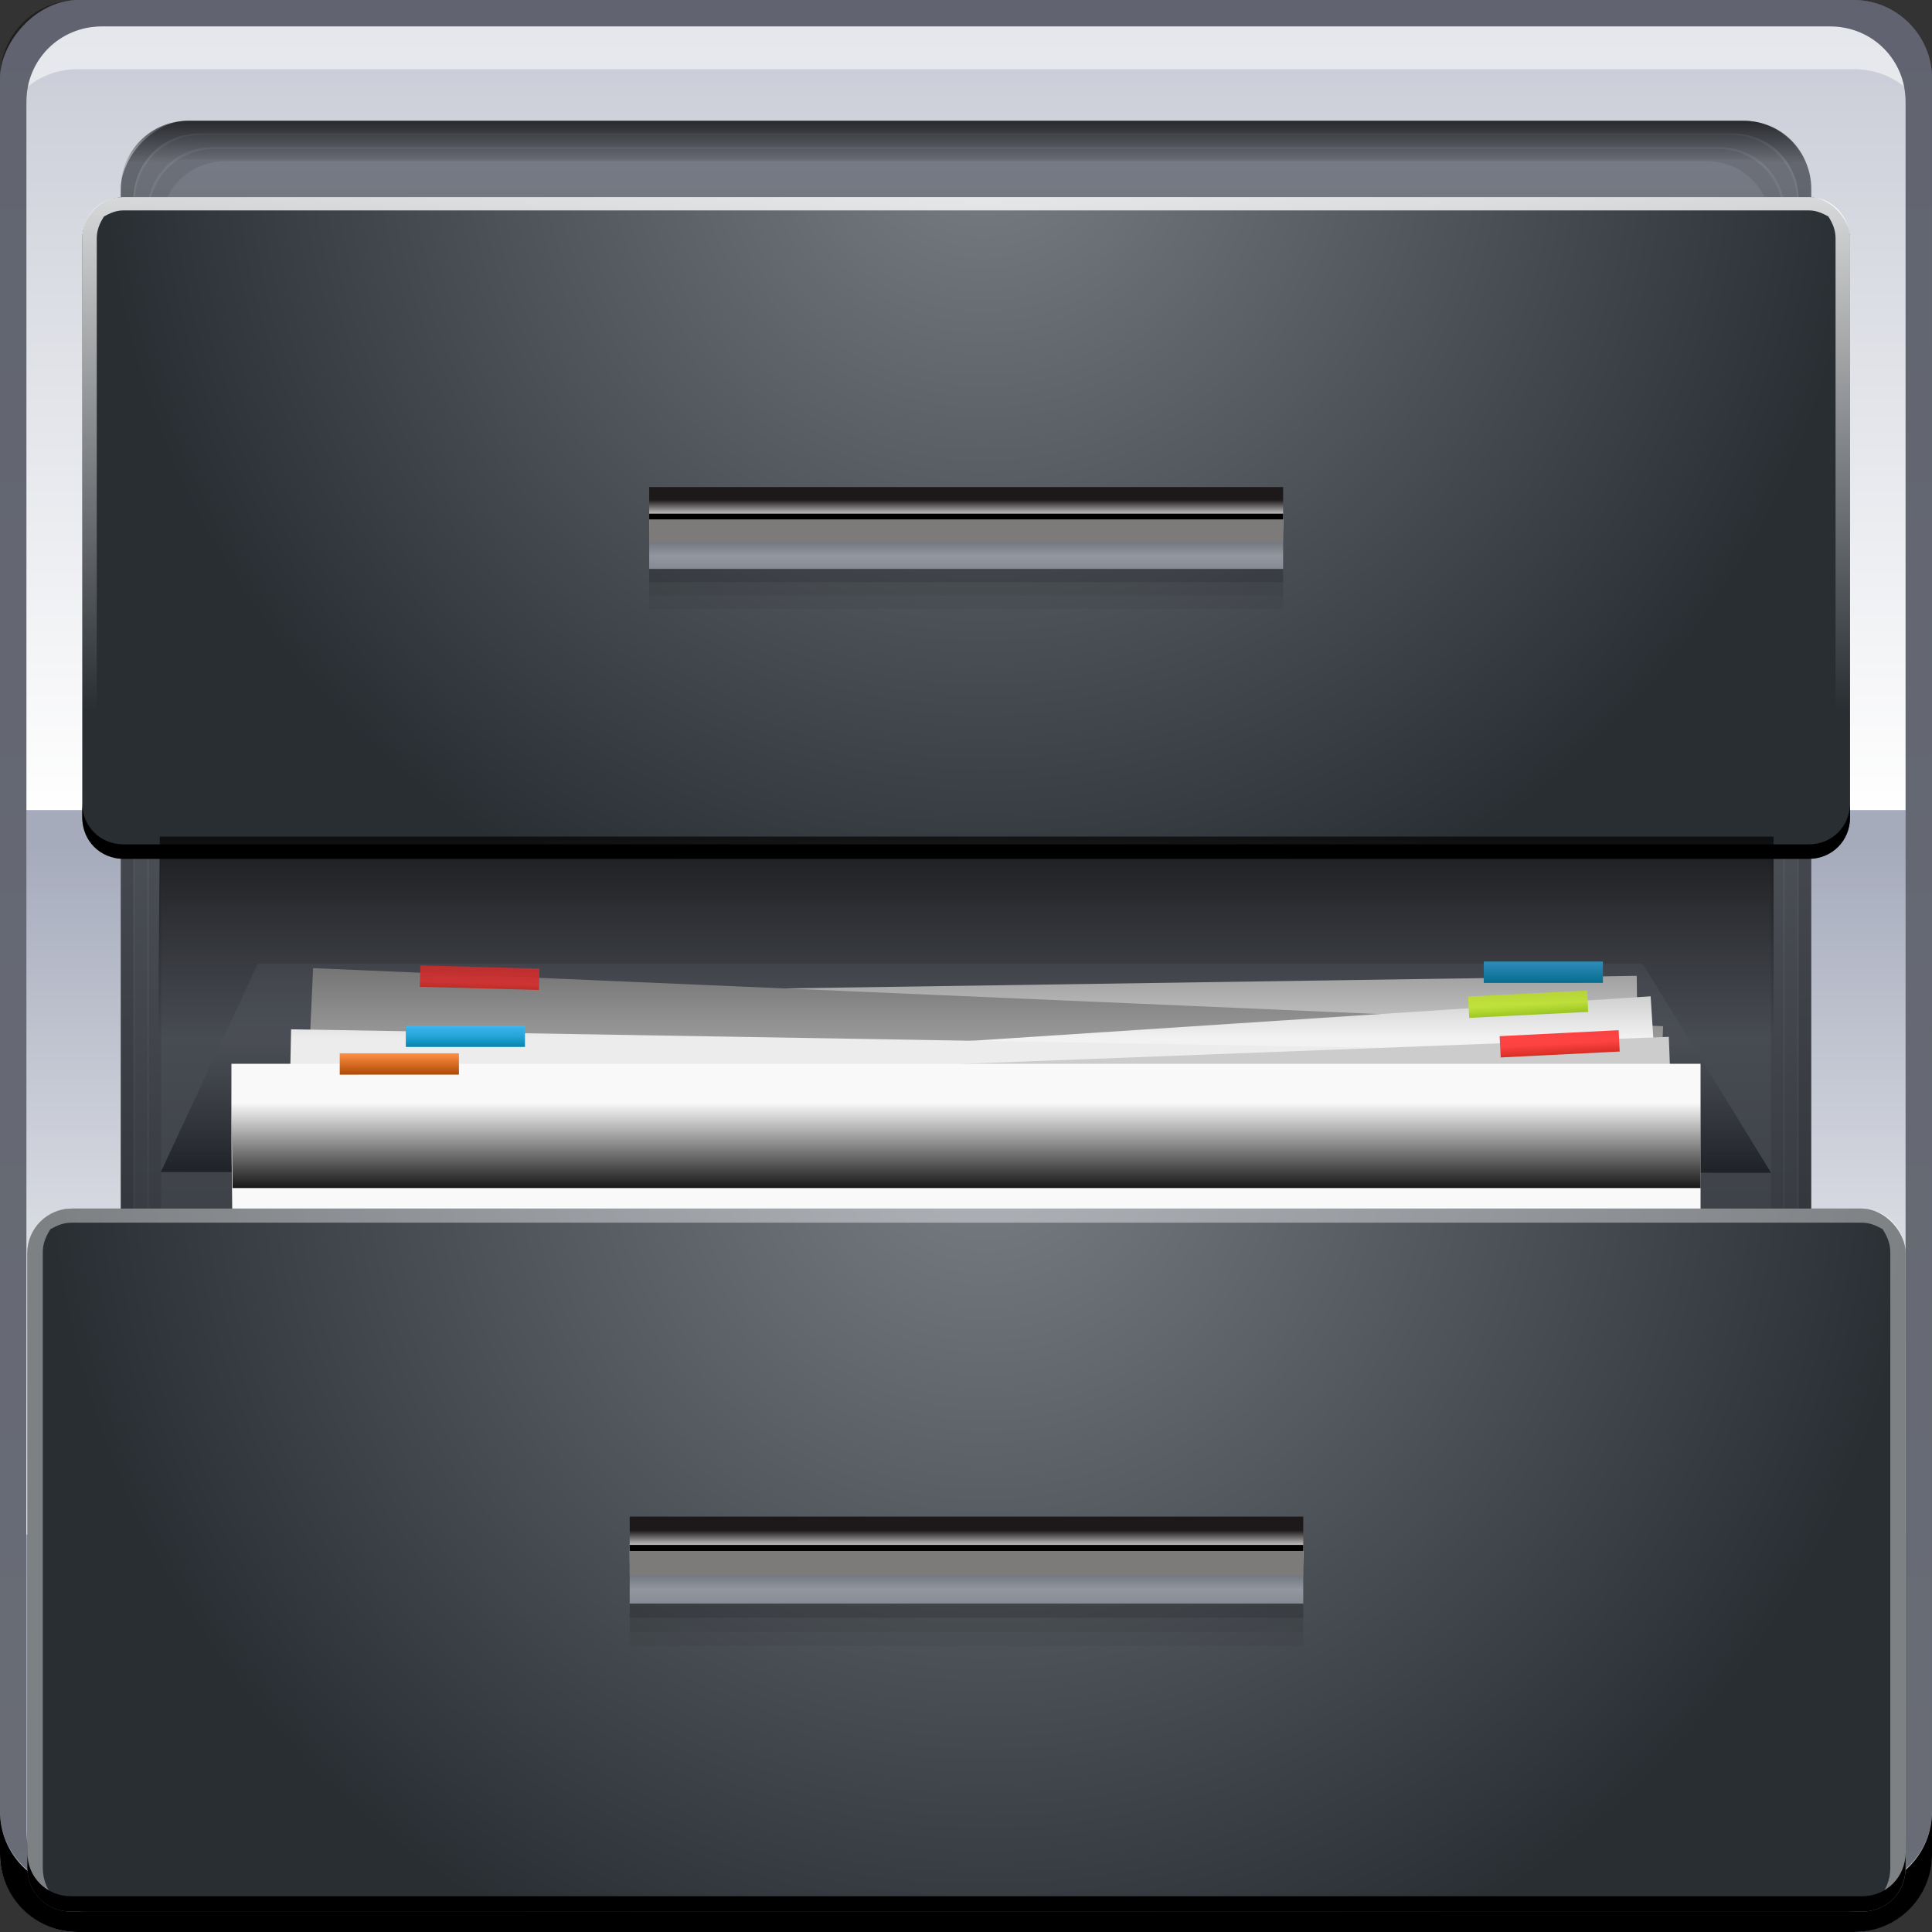 <?xml version="1.0" encoding="UTF-8" standalone="no"?>
<!-- Created with Inkscape (http://www.inkscape.org/) -->

<svg
   xmlns:dc="http://purl.org/dc/elements/1.1/"
   xmlns:cc="http://creativecommons.org/ns#"
   xmlns:rdf="http://www.w3.org/1999/02/22-rdf-syntax-ns#"
   xmlns:svg="http://www.w3.org/2000/svg"
   xmlns="http://www.w3.org/2000/svg"
   xmlns:xlink="http://www.w3.org/1999/xlink"
   xmlns:sodipodi="http://sodipodi.sourceforge.net/DTD/sodipodi-0.dtd"
   xmlns:inkscape="http://www.inkscape.org/namespaces/inkscape"
   width="48"
   height="48"
   id="svg2"
   version="1.1"
   inkscape:version="0.48+devel r12126"
   sodipodi:docname="file-manager.svg">
  <rect width="100%" height="100%" fill="#333333" stroke="none"/>
  <defs
     id="defs4">
    <linearGradient
       id="linearGradient2016"
       inkscape:collect="always">
      <stop
         id="stop2018"
         offset="0"
         style="stop-color:#6fa800;stop-opacity:1" />
      <stop
         id="stop2020"
         offset="1"
         style="stop-color:#d8ff3c;stop-opacity:0.957" />
    </linearGradient>
    <linearGradient
       inkscape:collect="always"
       id="linearGradient2006">
      <stop
         style="stop-color:#a81700;stop-opacity:1"
         offset="0"
         id="stop2008" />
      <stop
         style="stop-color:#ff3c3c;stop-opacity:0.957"
         offset="1"
         id="stop2010" />
    </linearGradient>
    <linearGradient
       id="linearGradient1996"
       inkscape:collect="always">
      <stop
         id="stop1998"
         offset="0"
         style="stop-color:#0080a8;stop-opacity:1" />
      <stop
         id="stop2000"
         offset="1"
         style="stop-color:#3cc0ff;stop-opacity:0.957" />
    </linearGradient>
    <linearGradient
       id="linearGradient1986"
       inkscape:collect="always">
      <stop
         id="stop1988"
         offset="0"
         style="stop-color:#1f2227;stop-opacity:1" />
      <stop
         id="stop1990"
         offset="1"
         style="stop-color:#787c86;stop-opacity:0.293" />
    </linearGradient>
    <linearGradient
       inkscape:collect="always"
       id="linearGradient1968">
      <stop
         style="stop-color:#a84400;stop-opacity:1"
         offset="0"
         id="stop1970" />
      <stop
         style="stop-color:#ff8a3c;stop-opacity:0.957"
         offset="1"
         id="stop1972" />
    </linearGradient>
    <linearGradient
       inkscape:collect="always"
       id="linearGradient1873">
      <stop
         style="stop-color:#000000;stop-opacity:1;"
         offset="0"
         id="stop1875" />
      <stop
         style="stop-color:#000000;stop-opacity:0;"
         offset="1"
         id="stop1877" />
    </linearGradient>
    <linearGradient
       inkscape:collect="always"
       id="linearGradient1723">
      <stop
         style="stop-color:#ffffff;stop-opacity:1;"
         offset="0"
         id="stop1725" />
      <stop
         style="stop-color:#ffffff;stop-opacity:0;"
         offset="1"
         id="stop1727" />
    </linearGradient>
    <linearGradient
       inkscape:collect="always"
       id="linearGradient1713">
      <stop
         style="stop-color:#7a7f86;stop-opacity:1"
         offset="0"
         id="stop1715" />
      <stop
         style="stop-color:#292e33;stop-opacity:1"
         offset="1"
         id="stop1717" />
    </linearGradient>
    <linearGradient
       inkscape:collect="always"
       id="linearGradient1663">
      <stop
         style="stop-color:#1f2227;stop-opacity:1"
         offset="0"
         id="stop1665" />
      <stop
         style="stop-color:#787c86;stop-opacity:1"
         offset="1"
         id="stop1667" />
    </linearGradient>
    <linearGradient
       inkscape:collect="always"
       id="linearGradient909">
      <stop
         style="stop-color:#000000;stop-opacity:1;"
         offset="0"
         id="stop911" />
      <stop
         style="stop-color:#000000;stop-opacity:0;"
         offset="1"
         id="stop913" />
    </linearGradient>
    <linearGradient
       inkscape:collect="always"
       xlink:href="#linearGradient2026"
       id="linearGradient1655"
       x1="23.158"
       y1="-1052.018"
       x2="23.158"
       y2="-1004.456"
       gradientUnits="userSpaceOnUse"
       gradientTransform="translate(0,-8.6914063e-6)" />
    <linearGradient
       inkscape:collect="always"
       xlink:href="#linearGradient1663"
       id="linearGradient1661"
       gradientUnits="userSpaceOnUse"
       x1="23.158"
       y1="-1052.018"
       x2="23.158"
       y2="-1004.456"
       gradientTransform="matrix(0.875,0,0,0.875,3,-128.545)" />
    <radialGradient
       inkscape:collect="always"
       xlink:href="#linearGradient1713"
       id="radialGradient1711"
       cx="24.434"
       cy="1005.073"
       fx="24.434"
       fy="1005.073"
       r="22.875"
       gradientTransform="matrix(1,0,0,0.975,0,27.31)"
       gradientUnits="userSpaceOnUse" />
    <linearGradient
       inkscape:collect="always"
       xlink:href="#linearGradient1723"
       id="linearGradient1729"
       x1="23.776"
       y1="1.685"
       x2="23.776"
       y2="18.036"
       gradientUnits="userSpaceOnUse" />
    <linearGradient
       inkscape:collect="always"
       xlink:href="#linearGradient6194"
       id="linearGradient1767"
       gradientUnits="userSpaceOnUse"
       gradientTransform="matrix(1.577,0,0,1.577,125.517,-583.148)"
       x1="-64.781"
       y1="1012.288"
       x2="-64.781"
       y2="1010.768" />
    <linearGradient
       inkscape:collect="always"
       xlink:href="#linearGradient909"
       id="linearGradient1769"
       gradientUnits="userSpaceOnUse"
       gradientTransform="matrix(1.577,0,0,1.577,125.517,-583.148)"
       x1="-64.941"
       y1="1011.284"
       x2="-64.941"
       y2="1011.327" />
    <linearGradient
       x1="0"
       y1="0"
       x2="1"
       y2="0"
       gradientUnits="userSpaceOnUse"
       gradientTransform="matrix(13.527,20.526,20.526,-13.527,19.19,1021.054)"
       spreadMethod="pad"
       id="linearGradient6194">
      <stop
         style="stop-opacity:1;stop-color:#ffffff"
         offset="0"
         id="stop6196" />
      <stop
         style="stop-opacity:1;stop-color:#29282b"
         offset="0.168"
         id="stop6198" />
      <stop
         style="stop-opacity:1;stop-color:#868c95"
         offset="0.264"
         id="stop6200" />
      <stop
         style="stop-opacity:1;stop-color:#92979f"
         offset="0.396"
         id="stop6202" />
      <stop
         style="stop-opacity:1;stop-color:#737881"
         offset="0.542"
         id="stop6204" />
      <stop
         style="stop-opacity:1;stop-color:#70757e"
         offset="0.626"
         id="stop6206" />
      <stop
         style="stop-opacity:1;stop-color:#e4e6e8"
         offset="0.718"
         id="stop6208" />
      <stop
         style="stop-opacity:1;stop-color:#ffffff"
         offset="0.791"
         id="stop6210" />
      <stop
         style="stop-opacity:1;stop-color:#1d191a"
         offset="1"
         id="stop6212" />
    </linearGradient>
    <linearGradient
       inkscape:collect="always"
       id="linearGradient2026">
      <stop
         style="stop-color:#adb3c2;stop-opacity:1"
         offset="0"
         id="stop2028" />
      <stop
         style="stop-color:#a0a5b8;stop-opacity:1"
         offset="1"
         id="stop2030" />
    </linearGradient>
    <linearGradient
       inkscape:collect="always"
       id="linearGradient2198">
      <stop
         style="stop-color:#ffffff;stop-opacity:1;"
         offset="0"
         id="stop2200" />
      <stop
         style="stop-color:#ffffff;stop-opacity:0;"
         offset="1"
         id="stop2202" />
    </linearGradient>
    <linearGradient
       inkscape:collect="always"
       xlink:href="#linearGradient2198"
       id="linearGradient1847"
       x1="26.25"
       y1="20.25"
       x2="26.25"
       y2="-13.625"
       gradientUnits="userSpaceOnUse"
       gradientTransform="translate(0,1004.362)" />
    <linearGradient
       inkscape:collect="always"
       xlink:href="#linearGradient2198"
       id="linearGradient1857"
       gradientUnits="userSpaceOnUse"
       x1="26.25"
       y1="20.25"
       x2="26.25"
       y2="2.992"
       gradientTransform="translate(0,1022.362)" />
    <linearGradient
       inkscape:collect="always"
       xlink:href="#linearGradient1873"
       id="linearGradient1879"
       x1="24.749"
       y1="2.303"
       x2="24.749"
       y2="4.049"
       gradientUnits="userSpaceOnUse"
       gradientTransform="translate(0,1004.362)" />
    <radialGradient
       inkscape:collect="always"
       xlink:href="#linearGradient1713"
       id="radialGradient1903"
       gradientUnits="userSpaceOnUse"
       gradientTransform="matrix(1,0,0,0.975,0,53.31)"
       cx="24.434"
       cy="1005.073"
       fx="24.434"
       fy="1005.073"
       r="22.875" />
    <linearGradient
       inkscape:collect="always"
       xlink:href="#linearGradient6194"
       id="linearGradient1907"
       gradientUnits="userSpaceOnUse"
       gradientTransform="matrix(1.577,0,0,1.577,125.517,-583.148)"
       x1="-64.781"
       y1="1012.288"
       x2="-64.781"
       y2="1010.768" />
    <linearGradient
       inkscape:collect="always"
       xlink:href="#linearGradient909"
       id="linearGradient1909"
       gradientUnits="userSpaceOnUse"
       gradientTransform="matrix(1.577,0,0,1.577,125.517,-583.148)"
       x1="-64.941"
       y1="1011.284"
       x2="-64.941"
       y2="1011.327" />
    <linearGradient
       inkscape:collect="always"
       xlink:href="#linearGradient1986"
       id="linearGradient1932"
       x1="24.496"
       y1="27.854"
       x2="24.496"
       y2="22.854"
       gradientUnits="userSpaceOnUse"
       gradientTransform="matrix(1,0,0,1.317,0,996.772)" />
    <linearGradient
       inkscape:collect="always"
       xlink:href="#linearGradient909"
       id="linearGradient1936"
       gradientUnits="userSpaceOnUse"
       gradientTransform="matrix(1,0,0,-1.132,1.689,2209.01)"
       x1="24.13"
       y1="1047.412"
       x2="24.13"
       y2="1041.402" />
    <linearGradient
       inkscape:collect="always"
       xlink:href="#linearGradient1968"
       id="linearGradient1974"
       x1="10.172"
       y1="1031.089"
       x2="10.172"
       y2="1030.534"
       gradientUnits="userSpaceOnUse"
       gradientTransform="translate(0,8.6914063e-6)" />
    <linearGradient
       inkscape:collect="always"
       xlink:href="#linearGradient1873"
       id="linearGradient1984"
       x1="23.956"
       y1="1036.507"
       x2="23.956"
       y2="1032.868"
       gradientUnits="userSpaceOnUse"
       gradientTransform="matrix(1,0,0,0.643,0,367.627)" />
    <linearGradient
       inkscape:collect="always"
       xlink:href="#linearGradient1996"
       id="linearGradient1994"
       gradientUnits="userSpaceOnUse"
       x1="10.172"
       y1="1031.089"
       x2="10.172"
       y2="1030.534"
       gradientTransform="translate(1.641,-0.687)" />
    <linearGradient
       inkscape:collect="always"
       xlink:href="#linearGradient2006"
       id="linearGradient2004"
       gradientUnits="userSpaceOnUse"
       gradientTransform="matrix(0.999,-0.05,0.05,0.999,-22.537,1.276)"
       x1="10.172"
       y1="1031.089"
       x2="10.172"
       y2="1030.534" />
    <linearGradient
       inkscape:collect="always"
       xlink:href="#linearGradient2016"
       id="linearGradient2014"
       gradientUnits="userSpaceOnUse"
       gradientTransform="matrix(0.999,-0.05,0.05,0.999,-23.318,0.291)"
       x1="10.172"
       y1="1031.089"
       x2="10.172"
       y2="1030.534" />
    <linearGradient
       inkscape:collect="always"
       xlink:href="#linearGradient2006"
       id="linearGradient2024"
       gradientUnits="userSpaceOnUse"
       gradientTransform="matrix(1,0.027,-0.027,1,29.752,-2.036)"
       x1="10.172"
       y1="1031.089"
       x2="10.172"
       y2="1030.534" />
    <linearGradient
       inkscape:collect="always"
       xlink:href="#linearGradient1996"
       id="linearGradient2028"
       gradientUnits="userSpaceOnUse"
       gradientTransform="translate(28.422,-2.278)"
       x1="10.172"
       y1="1031.089"
       x2="10.172"
       y2="1030.534" />
  </defs>
  <sodipodi:namedview
     id="base"
     pagecolor="#ffffff"
     bordercolor="#666666"
     borderopacity="1.0"
     inkscape:pageopacity="0.0"
     inkscape:pageshadow="2"
     inkscape:zoom="5.3229167"
     inkscape:cx="11.152453"
     inkscape:cy="36.848482"
     inkscape:document-units="px"
     inkscape:current-layer="layer1"
     showgrid="false"
     inkscape:window-width="1366"
     inkscape:window-height="717"
     inkscape:window-x="0"
     inkscape:window-y="28"
     inkscape:window-maximized="1" />
  <g
     inkscape:label="Capa 1"
     inkscape:groupmode="layer"
     id="layer1"
     transform="translate(0,-1004.362)">
    <rect
       style="fill:url(#linearGradient1655);fill-opacity:1;stroke:none"
       id="rect2991-1-0"
       width="48"
       height="48"
       x="0"
       y="-1052.362"
       ry="1.945"
       transform="scale(1,-1)" />
    <path
       style="color:#000000;fill:url(#linearGradient1857);fill-opacity:1;fill-rule:nonzero;stroke:none;stroke-width:0.2;marker:none;visibility:visible;display:inline;overflow:visible;enable-background:accumulate"
       d="m 0.656,1024.487 0,18 46.688,0 0,-18 L 0.656,1024.487 Z"
       id="path1855"
       inkscape:connector-curvature="0" />
    <path
       style="color:#000000;fill:url(#linearGradient1847);fill-opacity:1;fill-rule:nonzero;stroke:none;stroke-width:0.2;marker:none;visibility:visible;display:inline;overflow:visible;enable-background:accumulate"
       d="m 2.531,1005.019 c -1.048,0 -1.875,0.827 -1.875,1.875 l 0,17.594 46.688,0 0,-17.594 c 0,-1.048 -0.827,-1.875 -1.875,-1.875 L 2.531,1005.019 Z"
       id="rect1839"
       inkscape:connector-curvature="0" />
    <path
       inkscape:connector-curvature="0"
       style="fill:#000000;fill-opacity:1;stroke:none"
       d="m 0,1049.362 0,1.062 c 0,1.077 0.86,1.938 1.938,1.938 l 44.125,0 c 1.077,0 1.938,-0.86 1.938,-1.938 l 0,-1.062 c 0,1.077 -0.86,1.938 -1.938,1.938 l -44.125,0 C 0.86,1051.3 0,1050.439 0,1049.362 Z"
       id="rect846-2" />
    <path
       inkscape:connector-curvature="0"
       style="fill:#ffffff;fill-opacity:0.537;stroke:none"
       d="m 2.531,1005.019 c -0.917,0 -1.671,0.639 -1.844,1.5 0.336,-0.28 0.775,-0.438 1.25,-0.438 l 44.125,0 c 0.475,0 0.914,0.158 1.25,0.438 -0.173,-0.861 -0.927,-1.5 -1.844,-1.5 L 2.531,1005.019 Z"
       id="path7515-9" />
    <path
       inkscape:connector-curvature="0"
       style="fill:#000000;fill-opacity:0.392;stroke:none"
       d="m 1.938,1004.362 c -1.077,0 -1.938,0.86 -1.938,1.938 l 0,43.062 c 0,0.793 0.48,1.449 1.156,1.75 -0.309,-0.333 -0.5,-0.782 -0.5,-1.281 l 0,-42.938 c 0,-1.048 0.827,-1.875 1.875,-1.875 l 42.938,0 c 1.048,0 1.875,0.827 1.875,1.875 l 0,42.938 c 0,0.499 -0.191,0.948 -0.5,1.281 0.676,-0.301 1.156,-0.957 1.156,-1.75 l 0,-43.062 c 0,-1.077 -0.86,-1.938 -1.938,-1.938 L 1.938,1004.362 Z"
       id="rect4280" />
    <rect
       transform="scale(1,-1)"
       ry="1.701"
       y="-1049.362"
       x="3"
       height="42"
       width="42"
       id="rect1659"
       style="fill:url(#linearGradient1661);fill-opacity:1;stroke:none" />
    <path
       style="fill:#000000;fill-opacity:0.163;stroke:none"
       d="m 4.688,1007.362 c -0.943,0 -1.688,0.745 -1.688,1.688 l 0,38.625 c 0,0.943 0.745,1.688 1.688,1.688 l 38.625,0 c 0.943,0 1.688,-0.745 1.688,-1.688 l 0,-38.625 c 0,-0.943 -0.745,-1.688 -1.688,-1.688 L 4.688,1007.362 z m 0.281,0.312 38.062,0 c 0.929,0 1.656,0.727 1.656,1.656 l 0,38.062 c 0,0.929 -0.727,1.656 -1.656,1.656 l -38.062,0 c -0.929,0 -1.656,-0.727 -1.656,-1.656 l 0,-38.062 C 3.312,1008.402 4.04,1007.675 4.969,1007.675 Z"
       id="rect1702"
       inkscape:connector-curvature="0" />
    <path
       id="path1707"
       d="m 5.009,1007.712 c -0.927,0 -1.659,0.732 -1.659,1.659 l 0,37.981 c 0,0.927 0.732,1.659 1.659,1.659 l 37.981,0 c 0.927,0 1.659,-0.732 1.659,-1.659 l 0,-37.981 c 0,-0.927 -0.732,-1.659 -1.659,-1.659 L 5.009,1007.712 z m 0.277,0.308 37.428,0 c 0.914,0 1.629,0.715 1.629,1.628 l 0,37.428 c 0,0.914 -0.715,1.628 -1.629,1.628 l -37.428,0 c -0.914,0 -1.629,-0.715 -1.629,-1.628 l 0,-37.428 C 3.657,1008.734 4.372,1008.02 5.286,1008.02 Z"
       style="fill:#000000;fill-opacity:0.088;stroke:none"
       inkscape:connector-curvature="0" />
    <path
       inkscape:connector-curvature="0"
       style="fill:#000000;fill-opacity:0.088;stroke:none"
       d="m 5.331,1008.062 c -0.911,0 -1.631,0.72 -1.631,1.631 l 0,37.337 c 0,0.912 0.72,1.631 1.631,1.631 l 37.338,0 c 0.911,0 1.631,-0.72 1.631,-1.631 l 0,-37.337 c 0,-0.912 -0.72,-1.631 -1.631,-1.631 L 5.331,1008.062 z m 0.272,0.303 36.794,0 c 0.898,0 1.601,0.702 1.601,1.6 l 0,36.794 c 0,0.898 -0.703,1.6 -1.601,1.6 l -36.794,0 c -0.898,0 -1.601,-0.702 -1.601,-1.6 l 0,-36.794 C 4.002,1009.067 4.705,1008.365 5.603,1008.365 Z"
       id="path1709" />
    <g
       id="g2030"
       transform="matrix(0.96,0,0,0.96,0.964,40.512)">
      <rect
         ry="1.076"
         y="1009.112"
         x="1.125"
         height="17.125"
         width="45.75"
         id="rect1669"
         style="color:#000000;fill:url(#radialGradient1711);fill-opacity:1;fill-rule:nonzero;stroke:none;stroke-width:0.2;marker:none;visibility:visible;display:inline;overflow:visible;enable-background:accumulate" />
      <path
         id="rect1679"
         transform="translate(0,1004.362)"
         d="M 2.188,4.75 C 1.591,4.75 1.125,5.216 1.125,5.812 l 0,0.344 0,14.656 c 0,0.596 0.466,1.062 1.062,1.062 l 0.375,0 C 1.966,21.875 1.5,21.409 1.5,20.812 l 0,-15 C 1.5,5.597 1.581,5.416 1.688,5.25 1.84,5.166 1.997,5.094 2.188,5.094 l 43.625,0 c 0.19,0 0.347,0.072 0.5,0.156 C 46.419,5.416 46.5,5.597 46.5,5.812 l 0,15 c 0,0.596 -0.466,1.062 -1.062,1.062 l 0.375,0 c 0.596,0 1.062,-0.466 1.062,-1.062 l 0,-14.656 0,-0.344 C 46.875,5.663 46.834,5.534 46.781,5.406 46.622,5.024 46.26,4.75 45.812,4.75 l -0.375,0 -42.875,0 L 2.188,4.75 Z"
         style="color:#000000;fill:url(#linearGradient1729);fill-opacity:1;fill-rule:nonzero;stroke:none;stroke-width:0.2;marker:none;visibility:visible;display:inline;overflow:visible;enable-background:accumulate"
         inkscape:connector-curvature="0" />
      <path
         id="rect1697"
         transform="translate(0,1004.362)"
         d="m 1.125,20.438 0,0.375 c 0,0.596 0.466,1.062 1.062,1.062 l 43.625,0 c 0.596,0 1.062,-0.466 1.062,-1.062 l 0,-0.375 c 0,0.596 -0.466,1.062 -1.062,1.062 l -43.625,0 C 1.591,21.5 1.125,21.034 1.125,20.438 Z"
         style="color:#000000;fill:#000000;fill-opacity:1;fill-rule:nonzero;stroke:none;stroke-width:0.2;marker:none;visibility:visible;display:inline;overflow:visible;enable-background:accumulate"
         inkscape:connector-curvature="0" />
      <g
         id="g1751"
         transform="translate(-7e-6,6.111)">
        <path
           id="path1753"
           d="m 15.797,1012.623 0,0.345 16.406,0 0,-0.345 L 15.797,1012.623 Z"
           style="opacity:0.847;color:#000000;fill:#000000;fill-opacity:0.236;fill-rule:nonzero;stroke:none;stroke-width:0.2;marker:none;visibility:visible;display:inline;overflow:visible;enable-background:accumulate"
           inkscape:connector-curvature="0" />
        <path
           inkscape:connector-curvature="0"
           style="opacity:0.847;color:#000000;fill:#000000;fill-opacity:0.118;fill-rule:nonzero;stroke:none;stroke-width:0.2;marker:none;visibility:visible;display:inline;overflow:visible;enable-background:accumulate"
           d="m 15.797,1012.968 0,0.345 16.406,0 0,-0.345 L 15.797,1012.968 Z"
           id="path1755" />
        <path
           id="path1757"
           d="m 15.797,1013.313 0,0.345 16.406,0 0,-0.345 L 15.797,1013.313 Z"
           style="opacity:0.847;color:#000000;fill:#000000;fill-opacity:0.059;fill-rule:nonzero;stroke:none;stroke-width:0.2;marker:none;visibility:visible;display:inline;overflow:visible;enable-background:accumulate"
           inkscape:connector-curvature="0" />
      </g>
      <g
         id="g1759"
         transform="translate(-7.6293945e-6,6.111)">
        <rect
           ry="0"
           y="1010.504"
           x="15.797"
           height="2.119"
           width="16.406"
           id="rect1761"
           style="color:#000000;fill:url(#linearGradient1767);fill-opacity:1;fill-rule:nonzero;stroke:none;stroke-width:0.2;marker:none;visibility:visible;display:inline;overflow:visible;enable-background:accumulate" />
        <rect
           style="color:#000000;fill:#7d7b7a;fill-opacity:1;fill-rule:nonzero;stroke:none;stroke-width:0.2;marker:none;visibility:visible;display:inline;overflow:visible;enable-background:accumulate"
           id="rect1763"
           width="16.406"
           height="0.739"
           x="15.797"
           y="1011.194"
           ry="0" />
        <rect
           ry="0"
           y="1011.194"
           x="15.797"
           height="0.147"
           width="16.406"
           id="rect1765"
           style="color:#000000;fill:url(#linearGradient1769);fill-opacity:1;fill-rule:nonzero;stroke:none;stroke-width:0.2;marker:none;visibility:visible;display:inline;overflow:visible;enable-background:accumulate" />
      </g>
    </g>
    <path
       style="fill:url(#linearGradient1879);fill-opacity:1;stroke:none"
       d="m 4.688,1007.362 c -0.943,0 -1.688,0.745 -1.688,1.688 l 0,1 c 0,-0.943 0.745,-1.719 1.688,-1.719 l 38.625,0 c 0.943,0 1.688,0.776 1.688,1.719 l 0,-1 c 0,-0.943 -0.745,-1.688 -1.688,-1.688 L 4.688,1007.362 Z"
       id="rect1868"
       inkscape:connector-curvature="0" />
    <path
       style="fill:url(#linearGradient1932);fill-opacity:1;stroke:none"
       d="m 3.996,1033.481 2.408,-5.174 34.409,0 L 44.002,1033.5 Z"
       id="path1924"
       inkscape:connector-curvature="0"
       sodipodi:nodetypes="ccccc" />
    <path
       style="color:#000000;fill:#cccccc;fill-opacity:1;fill-rule:nonzero;stroke:none;stroke-width:0.2;marker:none;visibility:visible;display:inline;overflow:visible;enable-background:accumulate"
       d="m 8.093,1029.087 c 0.023,2.479 0.038,2.145 0.084,4.624 L 40.722,1033.231 40.664,1028.606 Z"
       id="path1956"
       inkscape:connector-curvature="0"
       sodipodi:nodetypes="ccccc" />
    <path
       sodipodi:nodetypes="ccccc"
       inkscape:connector-curvature="0"
       id="path1954"
       d="m 7.779,1028.415 c -0.119,2.476 -0.084,2.144 -0.179,4.621 l 33.515,1.443 L 41.32,1029.859 Z"
       style="color:#000000;fill:#999999;fill-opacity:1;fill-rule:nonzero;stroke:none;stroke-width:0.2;marker:none;visibility:visible;display:inline;overflow:visible;enable-background:accumulate" />
    <path
       sodipodi:nodetypes="ccccc"
       inkscape:connector-curvature="0"
       id="path1952"
       d="m 7.076,1031.338 c 0.147,2.475 0.146,2.141 0.317,4.614 L 41.301,1033.731 41.01,1029.115 Z"
       style="color:#000000;fill:#f2f2f2;fill-opacity:1;fill-rule:nonzero;stroke:none;stroke-width:0.2;marker:none;visibility:visible;display:inline;overflow:visible;enable-background:accumulate" />
    <path
       style="color:#000000;fill:#ececec;fill-opacity:1;fill-rule:nonzero;stroke:none;stroke-width:0.2;marker:none;visibility:visible;display:inline;overflow:visible;enable-background:accumulate"
       d="m 7.232,1029.935 c -0.057,2.478 -0.03,2.146 -0.063,4.624 l 33.975,0.572 L 41.234,1030.508 Z"
       id="path1950"
       inkscape:connector-curvature="0"
       sodipodi:nodetypes="ccccc" />
    <path
       sodipodi:nodetypes="ccccc"
       inkscape:connector-curvature="0"
       id="path1948"
       d="m 6.362,1031.465 c 0.086,2.478 0.094,2.144 0.204,4.621 L 41.638,1034.743 41.461,1030.122 Z"
       style="color:#000000;fill:#cccccc;fill-opacity:1;fill-rule:nonzero;stroke:none;stroke-width:0.2;marker:none;visibility:visible;display:inline;overflow:visible;enable-background:accumulate" />
    <path
       style="color:#000000;fill:#f9f9f9;fill-opacity:1;fill-rule:nonzero;stroke:none;stroke-width:0.2;marker:none;visibility:visible;display:inline;overflow:visible;enable-background:accumulate"
       d="m 5.75,1030.792 c -0.009,2.479 0.012,2.146 0.028,4.625 l 36.472,0 L 42.25,1030.792 Z"
       id="path1938"
       inkscape:connector-curvature="0"
       sodipodi:nodetypes="ccccc" />
    <g
       id="g2043"
       transform="matrix(1.02,0,0,1.02,-0.468,-18.493)">
      <g
         transform="translate(0,-2.875)"
         id="g1911">
        <rect
           ry="1.076"
           y="1035.112"
           x="1.125"
           height="17.125"
           width="45.75"
           id="rect1881"
           style="color:#000000;fill:url(#radialGradient1903);fill-opacity:1;fill-rule:nonzero;stroke:none;stroke-width:0.2;marker:none;visibility:visible;display:inline;overflow:visible;enable-background:accumulate" />
        <path
           id="path1883"
           d="m 2.188,1035.112 c -0.596,0 -1.062,0.466 -1.062,1.062 l 0,0.344 0,14.656 c 0,0.596 0.466,1.062 1.062,1.062 l 0.375,0 c -0.596,0 -1.062,-0.466 -1.062,-1.062 l 0,-15 c 0,-0.216 0.081,-0.397 0.188,-0.562 0.153,-0.084 0.31,-0.156 0.5,-0.156 l 43.625,0 c 0.19,0 0.347,0.072 0.5,0.156 0.106,0.166 0.188,0.347 0.188,0.562 l 0,15 c 0,0.596 -0.466,1.062 -1.062,1.062 l 0.375,0 c 0.596,0 1.062,-0.466 1.062,-1.062 l 0,-14.656 0,-0.344 c 0,-0.149 -0.041,-0.279 -0.094,-0.406 -0.159,-0.383 -0.521,-0.656 -0.969,-0.656 l -0.375,0 -42.875,0 L 2.188,1035.112 Z"
           style="color:#000000;fill:#ffffff;fill-opacity:0.397;fill-rule:nonzero;stroke:none;stroke-width:0.2;marker:none;visibility:visible;display:inline;overflow:visible;enable-background:accumulate"
           inkscape:connector-curvature="0" />
        <path
           id="path1885"
           d="m 1.125,1050.8 0,0.375 c 0,0.596 0.466,1.062 1.062,1.062 l 43.625,0 c 0.596,0 1.062,-0.466 1.062,-1.062 l 0,-0.375 c 0,0.596 -0.466,1.062 -1.062,1.062 l -43.625,0 C 1.591,1051.862 1.125,1051.396 1.125,1050.8 Z"
           style="color:#000000;fill:#000000;fill-opacity:1;fill-rule:nonzero;stroke:none;stroke-width:0.2;marker:none;visibility:visible;display:inline;overflow:visible;enable-background:accumulate"
           inkscape:connector-curvature="0" />
        <g
           id="g1887"
           transform="translate(-7e-6,32.111)">
          <path
             id="path1889"
             d="m 15.797,1012.623 0,0.345 16.406,0 0,-0.345 L 15.797,1012.623 Z"
             style="opacity:0.847;color:#000000;fill:#000000;fill-opacity:0.236;fill-rule:nonzero;stroke:none;stroke-width:0.2;marker:none;visibility:visible;display:inline;overflow:visible;enable-background:accumulate"
             inkscape:connector-curvature="0" />
          <path
             inkscape:connector-curvature="0"
             style="opacity:0.847;color:#000000;fill:#000000;fill-opacity:0.118;fill-rule:nonzero;stroke:none;stroke-width:0.2;marker:none;visibility:visible;display:inline;overflow:visible;enable-background:accumulate"
             d="m 15.797,1012.968 0,0.345 16.406,0 0,-0.345 L 15.797,1012.968 Z"
             id="path1891" />
          <path
             id="path1893"
             d="m 15.797,1013.313 0,0.345 16.406,0 0,-0.345 L 15.797,1013.313 Z"
             style="opacity:0.847;color:#000000;fill:#000000;fill-opacity:0.059;fill-rule:nonzero;stroke:none;stroke-width:0.2;marker:none;visibility:visible;display:inline;overflow:visible;enable-background:accumulate"
             inkscape:connector-curvature="0" />
        </g>
        <g
           id="g1895"
           transform="translate(-7.6293945e-6,32.111)">
          <rect
             ry="0"
             y="1010.504"
             x="15.797"
             height="2.119"
             width="16.406"
             id="rect1897"
             style="color:#000000;fill:url(#linearGradient1907);fill-opacity:1;fill-rule:nonzero;stroke:none;stroke-width:0.2;marker:none;visibility:visible;display:inline;overflow:visible;enable-background:accumulate" />
          <rect
             style="color:#000000;fill:#7d7b7a;fill-opacity:1;fill-rule:nonzero;stroke:none;stroke-width:0.2;marker:none;visibility:visible;display:inline;overflow:visible;enable-background:accumulate"
             id="rect1899"
             width="16.406"
             height="0.739"
             x="15.797"
             y="1011.194"
             ry="0" />
          <rect
             ry="0"
             y="1011.194"
             x="15.797"
             height="0.147"
             width="16.406"
             id="rect1901"
             style="color:#000000;fill:url(#linearGradient1909);fill-opacity:1;fill-rule:nonzero;stroke:none;stroke-width:0.2;marker:none;visibility:visible;display:inline;overflow:visible;enable-background:accumulate" />
        </g>
      </g>
    </g>
    <path
       sodipodi:nodetypes="ccccc"
       inkscape:connector-curvature="0"
       id="path1976"
       d="m 5.75,1030.905 c -0.009,1.594 0.012,1.38 0.028,2.974 l 36.472,0 L 42.25,1030.905 Z"
       style="color:#000000;fill:url(#linearGradient1984);fill-opacity:1;fill-rule:nonzero;stroke:none;stroke-width:0.2;marker:none;visibility:visible;display:inline;overflow:visible;enable-background:accumulate" />
    <path
       style="fill:url(#linearGradient1974);fill-opacity:1;stroke:none"
       d="m 8.441,1030.928 0,-0.398 2.961,0 0,0.53 L 8.441,1031.061 Z"
       id="path1958"
       inkscape:connector-curvature="0" />
    <path
       inkscape:connector-curvature="0"
       id="path1992"
       d="m 10.082,1030.241 0,-0.398 2.961,0 0,0.53 L 10.082,1030.373 Z"
       style="fill:url(#linearGradient1994);fill-opacity:1;stroke:none" />
    <path
       style="fill:url(#linearGradient2004);fill-opacity:1;stroke:none"
       d="m 37.278,1030.502 -0.02,-0.397 2.957,-0.148 0.026,0.53 L 37.284,1030.634 Z"
       id="path2002"
       inkscape:connector-curvature="0" />
    <path
       inkscape:connector-curvature="0"
       id="path2012"
       d="m 36.496,1029.517 -0.02,-0.397 2.957,-0.148 0.026,0.53 L 36.503,1029.65 Z"
       style="fill:url(#linearGradient2014);fill-opacity:1;stroke:none" />
    <path
       inkscape:connector-curvature="0"
       id="path2022"
       d="m 10.433,1028.745 0.011,-0.398 2.96,0.08 -0.014,0.53 L 10.429,1028.878 Z"
       style="fill:url(#linearGradient2024);fill-opacity:1;stroke:none" />
    <path
       style="fill:url(#linearGradient2028);fill-opacity:1;stroke:none"
       d="m 36.863,1028.649 0,-0.398 2.961,0 0,0.53 L 36.863,1028.782 Z"
       id="path2026"
       inkscape:connector-curvature="0" />
    <path
       sodipodi:nodetypes="ccccc"
       inkscape:connector-curvature="0"
       id="path1934"
       d="m 3.939,1031.303 c -0.01,-2.807 0.013,-3.349 0.031,-6.156 l 40.094,0 L 44.064,1031.303 Z"
       style="opacity:0.925;color:#000000;fill:url(#linearGradient1936);fill-opacity:1;fill-rule:nonzero;stroke:none;stroke-width:0.2;marker:none;visibility:visible;display:inline;overflow:visible;enable-background:accumulate" />
  </g>
</svg>
